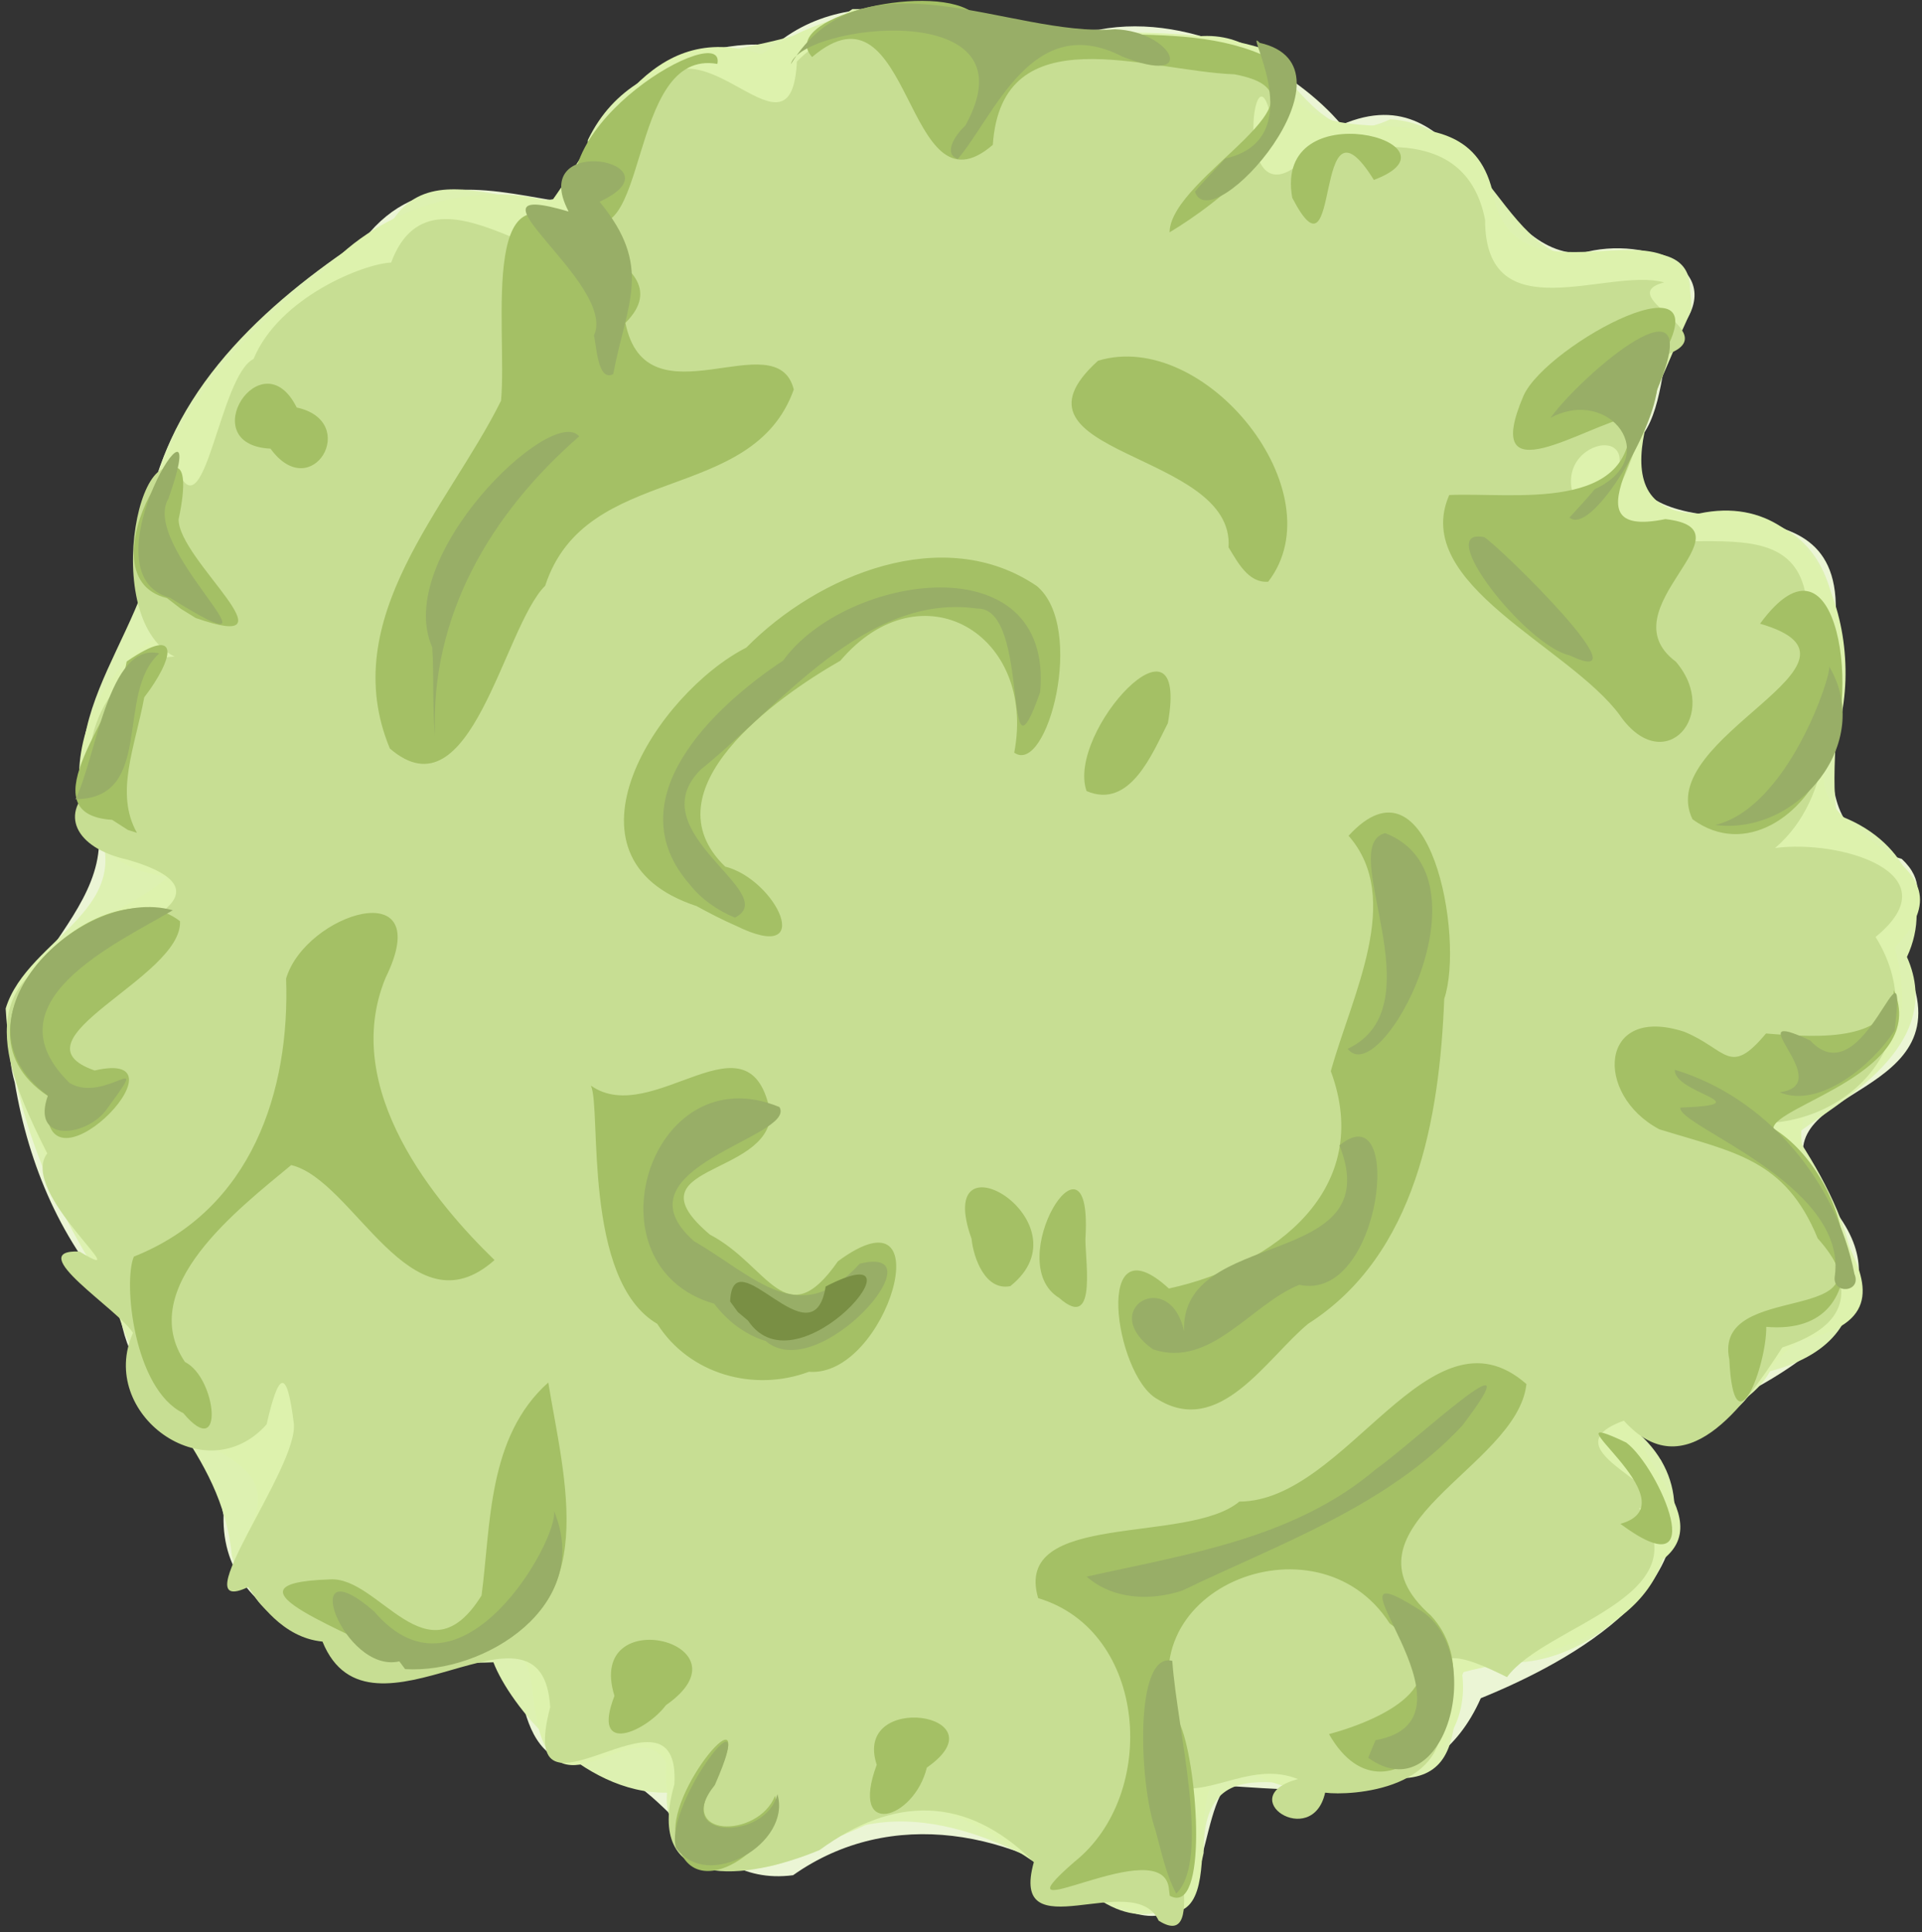 <?xml version="1.0" encoding="UTF-8" standalone="no"?>
<!-- Created with Inkscape (http://www.inkscape.org/) -->

<svg
   width="24.77mm"
   height="24.899mm"
   viewBox="0 0 24.77 24.899"
   version="1.1"
   id="svg397"
   xml:space="preserve"
   inkscape:version="1.2.2 (732a01da63, 2022-12-09)"
   sodipodi:docname="houpier-canopy.svg"
   xmlns:inkscape="http://www.inkscape.org/namespaces/inkscape"
   xmlns:sodipodi="http://sodipodi.sourceforge.net/DTD/sodipodi-0.dtd"
   xmlns="http://www.w3.org/2000/svg"
   xmlns:svg="http://www.w3.org/2000/svg"><rect x="0" y="0" width="24.77" height="24.899" fill="#333333" stroke="none"/><sodipodi:namedview
     id="namedview399"
     pagecolor="#ffffff"
     bordercolor="#666666"
     borderopacity="1.0"
     inkscape:showpageshadow="2"
     inkscape:pageopacity="0.0"
     inkscape:pagecheckerboard="0"
     inkscape:deskcolor="#d1d1d1"
     inkscape:document-units="mm"
     showgrid="false"
     inkscape:zoom="4.4346944"
     inkscape:cx="46.113662"
     inkscape:cy="29.878045"
     inkscape:window-width="1278"
     inkscape:window-height="664"
     inkscape:window-x="-7"
     inkscape:window-y="696"
     inkscape:window-maximized="0"
     inkscape:current-layer="layer1" /><defs
     id="defs394" /><g
     inkscape:label="Calque 1"
     inkscape:groupmode="layer"
     id="layer1"
     transform="translate(-108.029,-152.262)"><g
       id="g1860"><g
         id="g33293"><path
           style="fill:#ebf5d5;fill-opacity:1;stroke-width:0.265"
           d="m 122.297,176.773 c -1.179,-0.916 -2.783,-1.237 -4.047,-0.344 -1.332,0.175 -1.6,-1.46 -2.844,-1.429 -1.013,-0.231 -0.347,-1.93 -1.42,-1.272 -1.198,-0.108 -3.115,-0.417 -3.076,-1.938 -0.192,-1.111 -1.267,-1.557 -1.348,-2.724 -0.734,-0.784 -1.162,-1.77 -1.343,-2.854 -0.449,-1.541 1.784,-2.302 0.861,-3.873 -0.069,-1.244 1.209,-2.151 0.86,-3.513 0.285,-1.513 1.535,-2.671 2.786,-3.488 0.722,-0.918 1.691,-0.605 2.614,-0.463 0.171,-1.211 1.4,-2.156 2.668,-2.027 1.192,-0.988 2.773,-0.126 4.18,-0.203 1.243,-0.238 2.56,0.544 3.129,1.225 1.601,-0.69 1.859,1.66 3.089,1.657 0.852,-0.252 2.064,0.247 1.115,1.15 -0.086,0.593 -0.161,1.208 -0.54,1.368 0.124,1.555 2.742,0.162 2.707,2.09 0.313,1.172 -0.715,2.737 0.851,3.197 0.582,0.547 -0.326,0.989 0.164,1.661 0.433,1.522 -2.208,1.293 -1.213,2.659 1.121,1.151 0.13,1.975 -0.901,2.535 -0.311,0.728 -2.137,0.188 -1.16,0.887 0.789,1.564 -1.178,2.612 -2.316,3.074 -0.614,1.389 -2.047,1.204 -3.285,1.129 -0.415,0.569 -0.179,2.221 -1.531,1.496 z"
           id="path598" /><path
           style="fill:#ddf1b1;fill-opacity:1;stroke-width:0.265"
           d="m 122.231,176.765 c -1.148,-0.779 -2.651,-1.536 -3.925,-0.582 -0.866,0.457 -1.758,-0.146 -1.68,-0.818 -1.107,0.021 -2.031,-1.136 -2.238,-1.68 -1.155,0.048 -2.961,-0.144 -3.371,-1.373 -0.13,-1.381 -1.227,-2.024 -1.515,-3.31 -0.759,-1.098 -1.323,-2.406 -1.4,-3.742 0.282,-0.935 1.82,-1.288 1.092,-2.53 -0.531,-1.527 1.153,-2.64 0.837,-4.252 0.417,-1.505 1.769,-2.584 3.062,-3.381 0.72,-1.11 2.493,0.656 2.512,-1.03 0.677,-1.4 2.375,-0.957 3.41,-1.688 1.481,-0.01 2.956,0.373 4.457,0.351 1.253,-0.107 1.333,1.61 2.474,1.069 1.459,0.091 1.47,2.324 3.123,1.726 1.571,-0.105 0.165,1.663 0.131,2.354 -0.781,0.403 0.582,1.343 1.305,1.024 1.843,0.289 1,2.739 1.199,3.86 0.857,0.301 1.245,1.095 0.901,1.832 0.515,1.158 -0.902,1.878 -1.436,2.291 0.705,1.068 1.389,2.595 -0.328,3.048 -0.331,0.616 -1.522,0.882 -1.69,0.805 1.306,1.18 -0.453,3.162 -1.859,2.93 -0.889,-0.214 -0.045,1.487 -1.204,1.511 -0.972,0.502 -2.562,-0.681 -2.547,0.961 -0.135,0.679 -0.671,1.015 -1.308,0.626 z"
           id="path596" /><path
           style="fill:#ddf2ad;fill-opacity:1;stroke-width:0.265"
           d="m 122.99,176.891 c -1.355,0.074 -2.319,-1.667 -3.516,-1.257 -1.065,0.584 -2.973,1.151 -2.855,-0.649 -0.402,-0.705 -1.383,0.751 -1.664,-0.513 -0.128,-0.626 0.016,-1.121 -0.791,-0.781 -1.016,-0.116 -3.24,-0.136 -2.989,-1.599 0.77,-1.281 -1.205,-0.974 -1.23,-2.201 -0.612,-1.301 -1.368,-2.443 -1.71,-3.889 -0.567,-1.507 1.306,-1.814 1.958,-2.443 -1.766,-0.175 -1.287,-2.683 0.067,-3.172 0.355,-0.191 -0.839,-1.006 -0.325,-1.641 0.388,-1.241 1.243,-2.23 2.271,-2.987 0.748,-0.844 1.962,-1.172 2.927,-0.896 0.684,-0.951 1.26,-2.373 2.707,-1.902 1.16,-0.769 2.36,-0.723 3.631,-0.307 1.02,0.065 2.082,-0.069 3.056,0.312 0.161,1.686 2.352,0.18 2.736,1.758 0.297,1.678 2.586,-0.125 2.563,1.532 -0.304,0.718 -1.338,2.612 0.1,2.624 1.715,-0.366 2.277,2.01 1.622,3.208 -0.252,1.088 2.051,1.17 0.902,2.386 0.263,0.963 -0.019,1.824 -1.08,2.014 -0.718,0.965 1.916,2.628 -0.132,3.045 -0.64,0.384 -0.701,1.335 -1.761,1.056 -0.963,0.102 0.799,1.134 -0.014,1.768 -0.395,1.142 -1.958,1.285 -2.592,1.459 0.179,1.352 -1.54,1.817 -2.545,1.375 -1.399,-0.686 -0.261,1.931 -1.336,1.702 z"
           id="path594" /><path
           style="fill:#c7de93;fill-opacity:1;stroke-width:0.265"
           d="m 122.961,177.014 c -0.318,-0.682 -1.936,0.414 -1.608,-0.755 -0.878,-0.87 -1.811,-0.848 -2.762,-0.154 -0.946,0.395 -2.271,0.548 -1.871,-0.848 0.085,-1.505 -2.072,0.791 -1.6,-0.994 -0.102,-1.658 -2.323,0.665 -2.935,-0.845 -0.518,-0.049 -0.827,-0.52 -0.957,-0.703 -0.878,0.416 0.665,-1.553 0.587,-2.115 -0.091,-0.73 -0.198,-0.648 -0.35,0.019 -0.787,0.884 -2.185,-0.141 -1.722,-1.179 -0.185,-0.301 -1.432,-1.077 -0.69,-1.049 0.805,0.487 -0.798,-0.768 -0.415,-1.264 -0.447,-0.894 -1.054,-2.163 0.355,-2.616 0.679,-0.228 2.138,-0.746 0.683,-1.169 -0.697,-0.153 -0.883,-0.612 -0.444,-0.947 -0.249,-0.824 0.523,-1.984 1.445,-1.594 -1.418,0.073 -0.954,-2.92 -0.354,-2.464 0.347,0.787 0.537,-1.233 0.974,-1.449 0.331,-0.8 1.43,-1.23 1.773,-1.242 0.579,-1.56 2.499,0.743 2.913,-0.299 -1.198,0.359 -0.5,-1.742 0.454,-1.93 0.649,-0.959 1.795,1.057 1.862,-0.362 1.024,-1.034 2.49,-0.203 3.692,-0.048 0.864,-0.304 3.176,0.199 2.42,0.774 -0.229,-1.067 -0.511,1.38 0.402,0.559 0.691,-0.178 2.103,-0.534 2.355,0.754 0.003,1.46 1.587,0.608 2.307,0.807 -0.703,0.191 0.921,0.677 -0.052,0.958 -0.115,0.55 -0.493,1.991 -0.713,1.785 0.741,-1.057 -0.937,-0.696 -0.278,0.248 0.878,0.866 2.971,-0.414 2.888,1.419 0.416,0.954 0.337,2.245 -0.415,2.88 0.837,-0.113 2.305,0.323 1.296,1.146 0.728,1.177 -0.183,2.341 -1.4,2.399 -0.043,1.009 2.038,2.289 0.198,2.891 -0.5,0.779 -1.258,1.816 -2.042,0.944 -1.065,0.382 0.843,0.895 0.197,1.131 0.832,1.15 -1.21,1.499 -1.703,2.174 -0.54,-0.266 -1.093,-0.507 -0.867,0.378 0.213,1.081 -1.158,1.154 -1.477,1.111 -0.166,0.744 -1.202,0.055 -0.351,-0.175 -0.57,-0.23 -1.083,0.201 -1.562,0.109 -0.161,0.381 0.444,2.142 -0.232,1.716 z"
           id="path592" /><path
           style="fill:#a4c065;fill-opacity:1;stroke-width:0.265"
           d="m 123.095,176.623 c -0.042,-0.808 -2.353,0.621 -1.221,-0.365 1.093,-0.869 0.947,-2.978 -0.466,-3.4 -0.331,-1.136 1.927,-0.685 2.593,-1.244 1.386,-0.004 2.453,-2.609 3.7,-1.515 -0.116,1.083 -2.53,1.835 -1.231,2.984 0.908,0.977 -0.525,2.912 -1.313,1.528 0.746,-0.204 1.764,-0.702 0.781,-1.428 -0.945,-1.47 -3.51,-0.412 -2.693,1.321 0.223,0.545 0.356,2.463 -0.141,2.189 l -0.008,-0.07 z m -6.342,-0.643 c -0.198,-0.598 1.115,-2.102 0.494,-0.751 -0.539,0.726 0.556,0.732 0.771,0.175 0.138,0.609 -1.078,1.492 -1.265,0.576 z m 2.575,-0.974 c -0.316,-0.959 1.644,-0.66 0.646,0.036 -0.166,0.674 -1.003,0.924 -0.646,-0.036 z m -3.38,-0.888 c -0.382,-1.229 1.818,-0.686 0.663,0.12 -0.25,0.335 -0.97,0.668 -0.663,-0.12 z m -2.773,-0.445 c -0.509,-0.348 -2.476,-1.006 -0.898,-1.056 0.638,-0.049 1.255,1.339 1.958,0.207 0.121,-0.908 0.073,-2.042 0.86,-2.745 0.198,1.224 0.706,2.947 -0.892,3.422 -0.31,0.138 -0.689,0.325 -1.028,0.172 z m 15.737,-1.772 c 0.98,-0.276 -1.064,-1.59 0.075,-1.048 0.435,0.33 1.117,1.932 -0.075,1.048 z m -18.521,-1.427 c -0.64,-0.311 -0.776,-1.692 -0.637,-2.017 1.527,-0.608 2.013,-2.144 1.962,-3.583 0.248,-0.843 1.954,-1.378 1.282,-0.01 -0.595,1.442 0.664,2.92 1.404,3.637 -1.08,0.962 -1.807,-1.03 -2.62,-1.224 -0.674,0.561 -2.015,1.581 -1.369,2.538 0.407,0.202 0.516,1.298 -0.021,0.66 z m 12.543,-0.187 c -0.54,-0.317 -0.825,-2.325 0.159,-1.419 1.375,-0.3 2.647,-1.29 2.087,-2.801 0.274,-0.987 0.938,-2.224 0.229,-3.034 1.049,-1.147 1.498,1.318 1.233,2.101 -0.061,1.528 -0.357,3.296 -1.752,4.187 -0.536,0.44 -1.145,1.481 -1.955,0.966 z m 7.382,-0.504 c -0.222,-1.051 2.179,-0.395 1.139,-1.561 -0.42,-1.023 -1.073,-1.107 -2.041,-1.406 -0.845,-0.447 -0.778,-1.615 0.321,-1.257 0.551,0.226 0.581,0.589 1.054,0.022 0.725,0.062 1.601,0.095 1.648,-0.557 0.456,1.053 -1.544,1.484 -1.554,1.781 1.008,0.617 1.457,2.69 -0.091,2.557 0.005,0.502 -0.419,1.632 -0.476,0.42 z m -13.815,-0.459 c -0.97,-0.565 -0.719,-2.785 -0.857,-3.071 0.803,0.565 2.064,-1.037 2.316,0.369 -0.034,0.814 -1.851,0.646 -0.782,1.551 0.76,0.398 0.972,1.315 1.65,0.344 1.37,-1.013 0.635,1.505 -0.374,1.424 -0.709,0.265 -1.541,0.033 -1.954,-0.617 z m 5.178,-0.335 c -0.752,-0.457 0.417,-2.342 0.341,-0.811 -0.027,0.232 0.179,1.271 -0.341,0.811 z m -1.129,-0.762 c -0.513,-1.435 1.534,-0.215 0.5,0.61 -0.323,0.065 -0.475,-0.363 -0.5,-0.61 z m -11.903,-1.84 c -1.461,-0.96 0.715,-3.021 1.702,-2.253 0.035,0.727 -2.234,1.53 -1.1,1.924 1.329,-0.308 -0.777,1.833 -0.603,0.329 z m 8.358,-2.448 c -1.899,-0.624 -0.501,-2.748 0.642,-3.331 0.928,-0.941 2.547,-1.607 3.743,-0.794 0.639,0.53 0.134,2.448 -0.29,2.148 0.291,-1.527 -1.199,-2.411 -2.241,-1.185 -0.823,0.469 -2.504,1.665 -1.485,2.653 0.665,0.169 1.185,1.277 0.142,0.764 -0.175,-0.076 -0.344,-0.164 -0.511,-0.255 z m -7.532,-1.111 c -1.123,-0.075 0.099,-1.426 0.189,-2.041 0.715,-0.492 0.606,-0.034 0.226,0.462 -0.118,0.641 -0.383,1.234 -0.094,1.746 l -0.117,-0.037 -0.204,-0.131 z m 20.369,-0.006 c -0.52,-1.065 2.568,-2.029 0.87,-2.522 1.03,-1.407 1.318,1.08 0.831,1.782 -0.247,0.677 -1.018,1.238 -1.701,0.739 z m -7.81,-0.365 c -0.266,-0.766 1.336,-2.484 1.048,-0.875 -0.198,0.382 -0.484,1.116 -1.048,0.875 z m -8.979,-0.549 c -0.696,-1.679 0.751,-3.105 1.433,-4.481 0.089,-0.932 -0.328,-3.357 1.126,-2.021 0.547,0.254 0.91,0.589 0.477,1.017 0.271,1.34 1.949,-0.024 2.17,0.859 -0.535,1.497 -2.681,0.929 -3.204,2.529 -0.541,0.537 -0.953,3.005 -2.002,2.097 z m 15.855,-0.424 c -0.656,-0.895 -2.705,-1.691 -2.202,-2.842 0.812,-0.039 2.41,0.246 2.332,-1.01 -0.584,0.112 -1.94,1.05 -1.374,-0.271 0.299,-0.666 2.659,-1.921 1.748,-0.439 0.125,0.797 -1.308,2.313 0.08,2.03 1.182,0.135 -0.781,1.152 0.134,1.837 0.585,0.681 -0.145,1.512 -0.719,0.695 z m -18.727,-1.514 c -1.199,-0.288 0.542,-2.872 0.15,-1.015 -0.006,0.523 1.571,1.741 0.221,1.272 l -0.192,-0.119 z m 13.681,-0.654 c 0.085,-1.248 -3.036,-1.179 -1.682,-2.405 1.38,-0.419 3.081,1.697 2.193,2.848 -0.259,0.02 -0.397,-0.26 -0.511,-0.443 z m -12.347,-1.272 c -1.003,-0.048 -0.113,-1.437 0.338,-0.53 0.83,0.179 0.196,1.264 -0.338,0.53 z m 3.99,-3.002 c -0.556,-1.156 1.891,-2.542 1.769,-1.956 -1.176,-0.208 -0.872,2.599 -1.769,1.956 z m 7.597,0.215 c 0.009,-0.73 2.269,-1.768 0.837,-2.037 -1.133,-0.042 -3,-0.782 -3.115,0.909 -1.143,0.987 -1.026,-2.237 -2.329,-1.132 -0.451,-0.496 1.471,-0.962 2.049,-0.588 1.296,0.58 2.897,-0.035 4.078,0.734 0.258,0.843 -0.879,1.729 -1.521,2.114 z m 1.581,-0.446 c -0.249,-1.394 2.306,-0.701 1.052,-0.23 -0.804,-1.291 -0.404,1.481 -1.052,0.23 z"
           id="path590" /><path
           style="fill:#98ae67;fill-opacity:1;stroke-width:0.265"
           d="m 122.921,175.851 c -0.215,-0.612 -0.274,-2.308 0.216,-2.185 0.061,0.886 0.502,2.558 0.051,3 -0.136,-0.254 -0.191,-0.541 -0.267,-0.815 z m -6.18,0.225 c -0.161,-0.567 1.124,-2.226 0.501,-0.81 -0.565,0.704 0.66,0.722 0.806,0.118 0.189,0.632 -0.902,1.267 -1.307,0.692 z m 9.014,-1.387 c 1.535,-0.272 -0.852,-2.577 0.554,-1.689 0.912,0.528 0.353,2.634 -0.647,1.916 l 0.094,-0.227 z m -12.58,-1.016 c -0.724,0.166 -1.341,-1.53 -0.321,-0.64 1.127,1.322 2.387,-0.957 2.314,-1.301 0.509,1.221 -0.891,2.104 -1.918,2.041 l -0.075,-0.101 z m 8.858,-1.092 c 1.304,-0.291 2.68,-0.492 3.732,-1.388 0.452,-0.312 2.111,-1.875 1.108,-0.557 -0.969,1.04 -2.357,1.522 -3.608,2.125 -0.409,0.136 -0.895,0.115 -1.232,-0.18 z m 0.856,-2.929 c -0.728,-0.517 0.22,-1.068 0.4,-0.231 -0.054,-1.355 2.644,-0.775 2.003,-2.397 0.84,-0.696 0.55,2.031 -0.518,1.796 -0.626,0.251 -1.14,1.08 -1.885,0.832 z m -5.655,-0.588 c -1.677,-0.481 -0.834,-3.227 0.84,-2.535 0.229,0.388 -2.171,0.781 -1.1,1.73 0.775,0.446 1.36,1.151 2.134,0.289 1.065,-0.261 -0.528,1.582 -1.21,0.997 -0.267,-0.081 -0.497,-0.26 -0.665,-0.481 z m 14.442,-0.361 c 0.16,-1.187 -2.036,-1.933 -1.991,-2.167 1.079,-0.04 -0.088,-0.182 -0.071,-0.487 1.174,0.354 2.081,1.433 2.314,2.63 0.102,0.243 -0.297,0.271 -0.252,0.023 z m -23.03,-2.321 c -1.348,-0.987 0.431,-2.72 1.61,-2.389 -0.747,0.44 -2.395,1.185 -1.329,2.227 0.468,0.277 1.101,-0.506 0.452,0.371 -0.272,0.324 -0.949,0.395 -0.733,-0.209 z m 22.316,-0.043 c 0.772,-0.099 -0.602,-1.133 0.396,-0.668 0.708,0.766 1.264,-1.575 1.088,-0.127 -0.281,0.433 -0.96,1.011 -1.484,0.795 z m -5.564,-0.561 c 1.172,-0.549 -0.159,-2.618 0.483,-2.779 1.43,0.557 -0.065,3.335 -0.483,2.779 z m -8.484,-2.122 c -0.95,-1.094 0.307,-2.284 1.208,-2.881 0.803,-1.115 3.486,-1.532 3.312,0.407 -0.498,1.414 -0.11,-1.104 -0.813,-1.077 -1.428,-0.206 -2.549,1.259 -3.561,2.075 -0.814,0.809 1.06,1.591 0.441,1.908 -0.226,-0.092 -0.435,-0.239 -0.587,-0.432 z m 13.221,-0.762 c 0.94,-0.226 1.499,-1.932 1.468,-2.042 0.584,0.984 -0.41,2.181 -1.468,2.042 z m -21.133,-0.332 c 0.267,-0.536 0.424,-2.037 1.08,-1.879 -0.575,0.512 -0.053,1.87 -1.08,1.879 z m 4.599,-1.954 c -0.519,-1.162 1.548,-3.144 1.892,-2.722 -1.144,0.997 -1.924,2.321 -1.856,3.859 -0.039,-0.375 -0.013,-0.759 -0.037,-1.137 z m 14.656,0.1 c -0.562,-0.124 -1.776,-1.667 -1.098,-1.522 0.213,0.134 2.118,2.005 1.098,1.522 z m -18.034,-0.741 c -1.174,-0.311 0.613,-3.076 -0.023,-1.28 -0.374,0.62 1.569,2.208 0.195,1.386 z m 18.358,-1.4 c 0.888,-0.414 0.189,-1.329 -0.569,-0.92 0.389,-0.546 2.066,-1.988 1.371,-0.358 -0.078,0.607 -0.859,1.878 -1.127,1.643 0.109,-0.121 0.221,-0.239 0.325,-0.365 z m -12.898,-1.98 c 0.313,-0.674 -1.86,-2.053 -0.325,-1.598 -0.552,-1.042 1.492,-0.633 0.398,-0.127 0.692,0.84 0.352,1.293 0.176,2.221 -0.205,0.109 -0.218,-0.399 -0.249,-0.495 z m 8.136,-2.282 c 1.142,-0.257 0.206,-1.749 0.444,-1.491 1.371,0.306 -0.625,2.551 -0.834,1.918 0.122,-0.149 0.262,-0.283 0.39,-0.427 z m -3.352,-0.42 c 0.942,-1.682 -2.119,-1.309 -2.246,-0.795 0.926,-1.515 2.825,-0.344 4.18,-0.451 0.739,0.026 1.087,0.747 0.092,0.352 -1.165,-0.6 -1.648,0.769 -2.121,1.32 -0.209,-0.077 0.005,-0.348 0.095,-0.427 z"
           id="path588" /><path
           style="fill:#798f44;fill-opacity:1;stroke-width:0.265"
           d="m 117.439,169.035 c 0.032,-0.855 1.068,0.821 1.231,-0.193 1.406,-0.728 -0.357,1.406 -1.001,0.439 l -0.13,-0.109 z"
           id="path586" /></g></g></g></svg>
